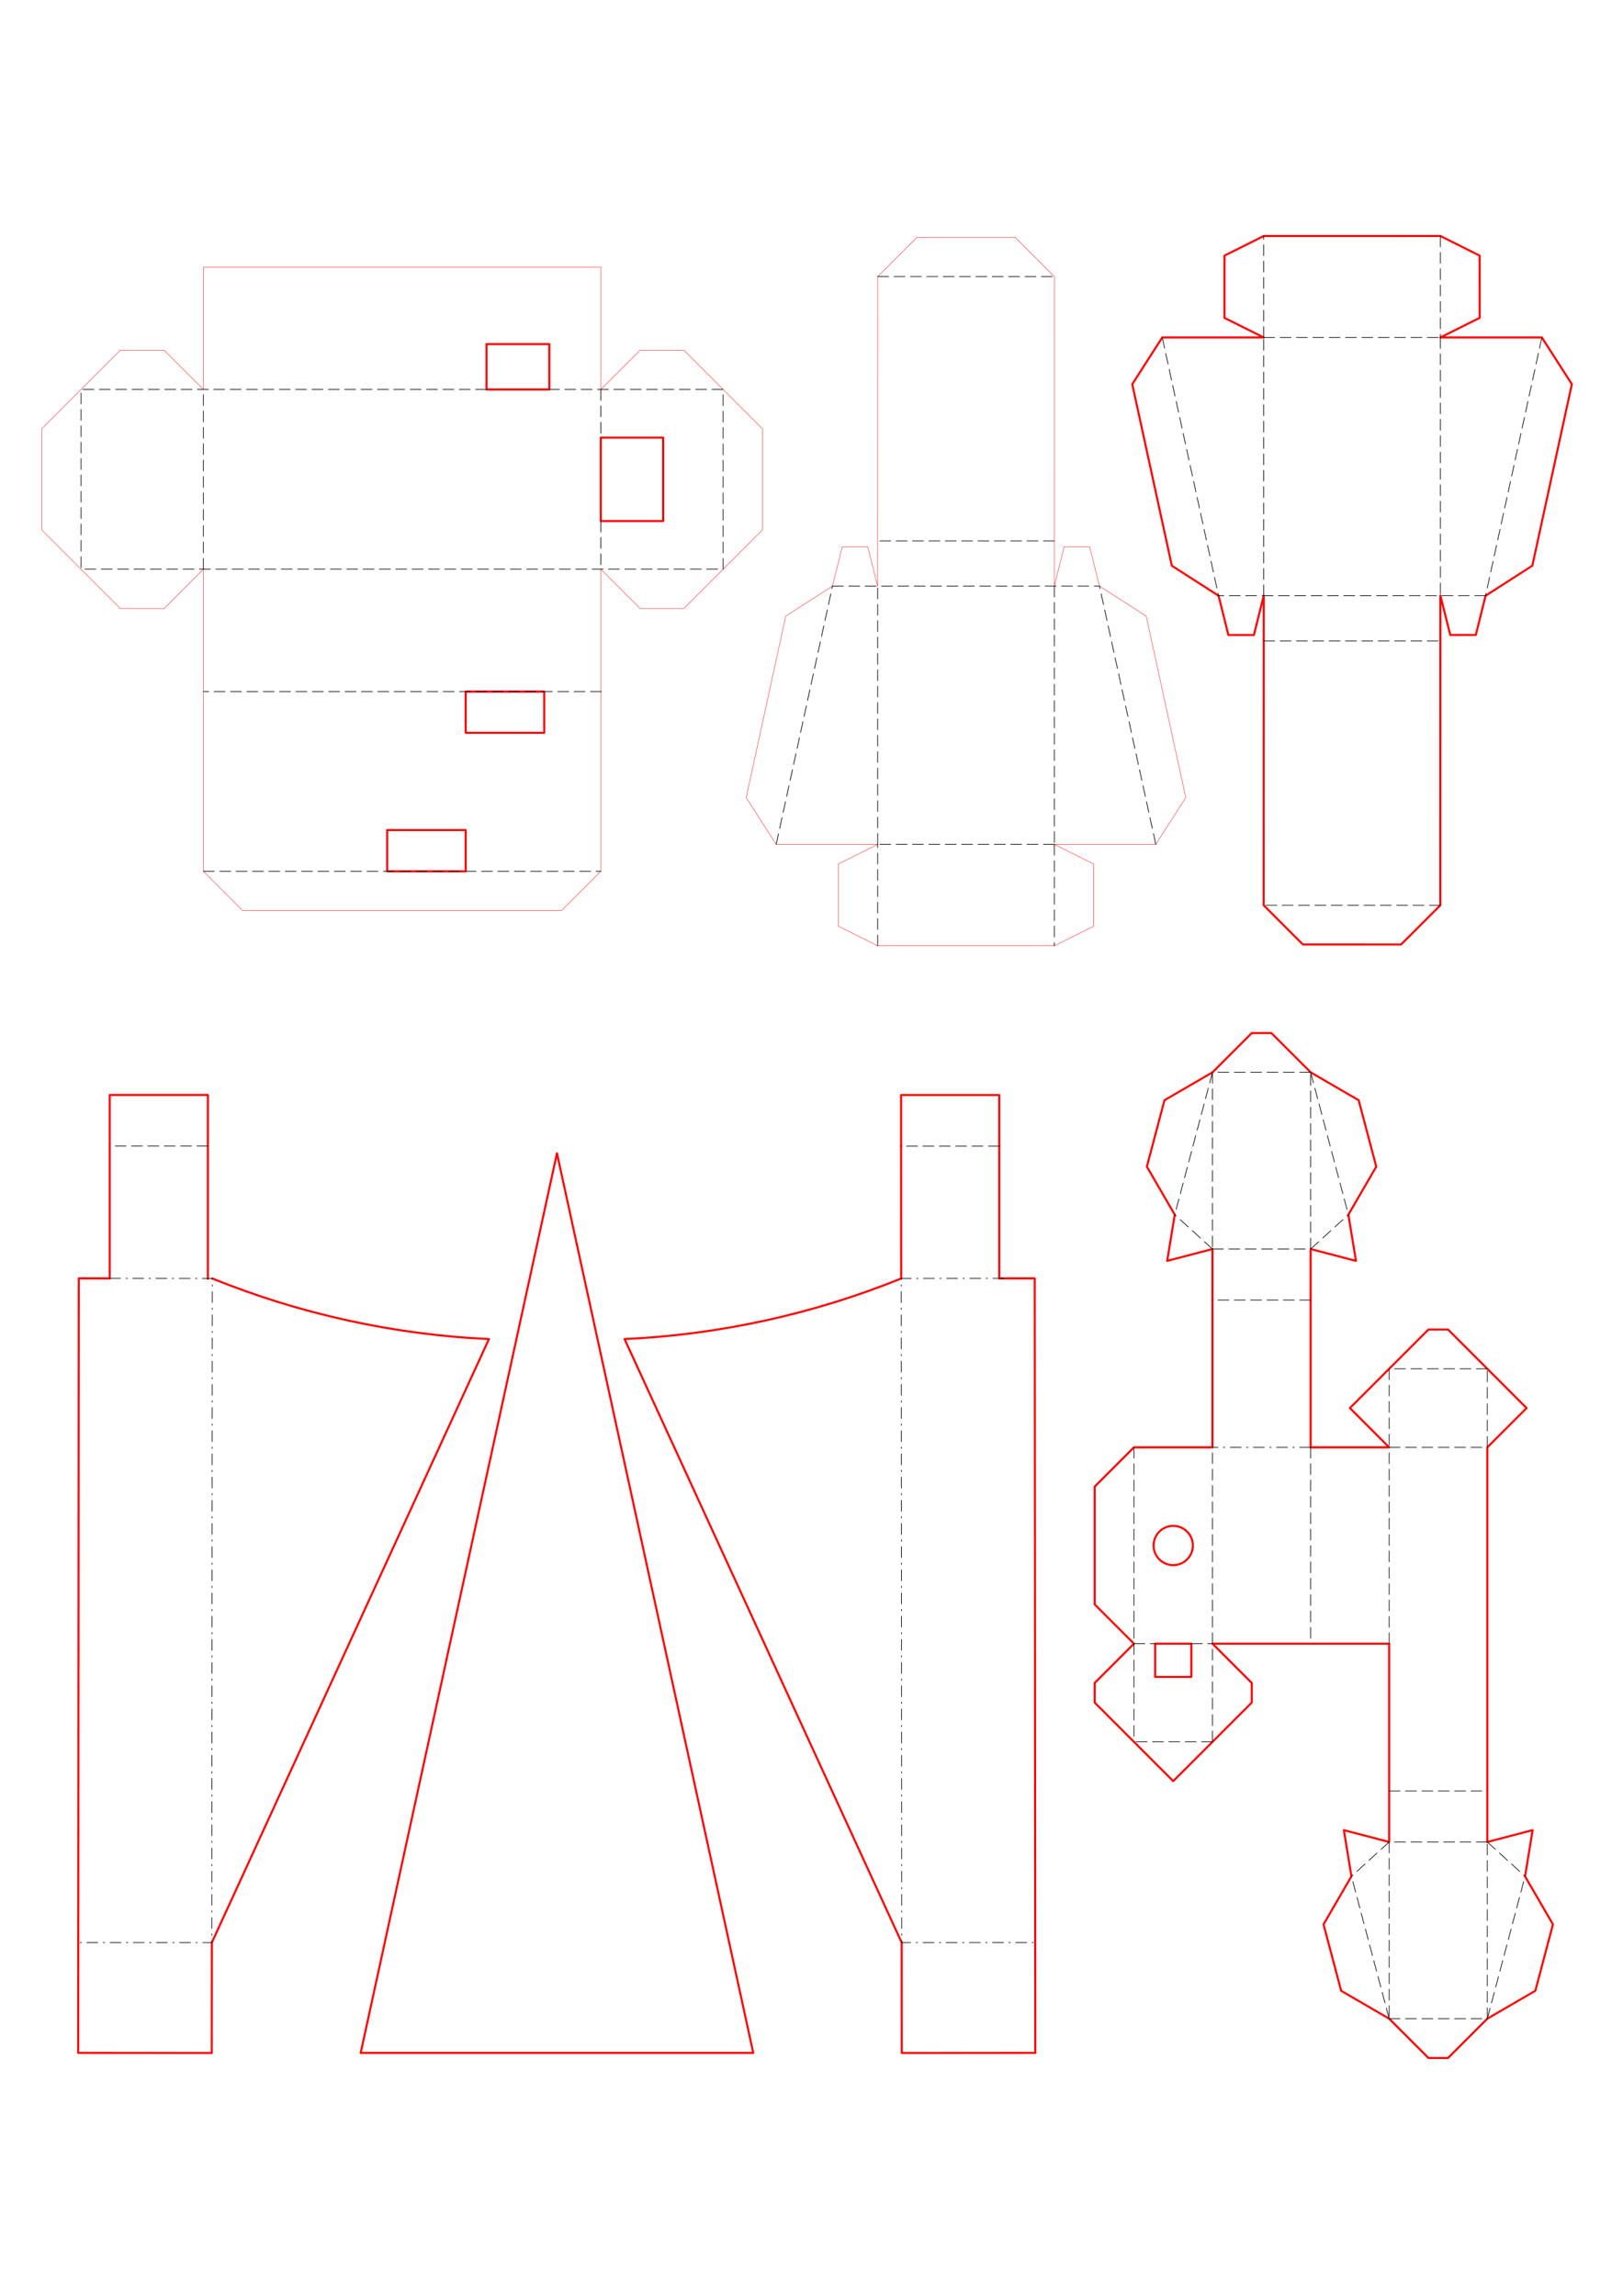 <?xml version="1.0" encoding="UTF-8" standalone="no"?>
<!-- Created with Inkscape (http://www.inkscape.org/) -->

<svg
   xmlns:dc="http://purl.org/dc/elements/1.1/"
   xmlns:cc="http://creativecommons.org/ns#"
   xmlns:rdf="http://www.w3.org/1999/02/22-rdf-syntax-ns#"
   xmlns:svg="http://www.w3.org/2000/svg"
   xmlns="http://www.w3.org/2000/svg"
   xmlns:sodipodi="http://sodipodi.sourceforge.net/DTD/sodipodi-0.dtd"
   xmlns:inkscape="http://www.inkscape.org/namespaces/inkscape"
   width="210mm"
   height="297mm"
   viewBox="0 0 210 297"
   version="1.1"
   id="svg9937"
   sodipodi:docname="umbrella1.svg"
   inkscape:version="0.92.4 (5da689c313, 2019-01-14)">
  <defs
     id="defs9931" />
  <sodipodi:namedview
     id="base"
     pagecolor="#ffffff"
     bordercolor="#666666"
     borderopacity="1.0"
     inkscape:pageopacity="0.0"
     inkscape:pageshadow="2"
     inkscape:zoom="3.5743753"
     inkscape:cx="312.25394"
     inkscape:cy="766.13122"
     inkscape:document-units="mm"
     inkscape:current-layer="layer1"
     showgrid="false"
     inkscape:window-width="2490"
     inkscape:window-height="1376"
     inkscape:window-x="70"
     inkscape:window-y="27"
     inkscape:window-maximized="1" />
  <g
     inkscape:label="Layer 1"
     inkscape:groupmode="layer"
     id="layer1">
    <path
       inkscape:connector-curvature="0"
       id="path7077"
       style="fill:none;stroke:#ff0000;stroke-width:0.265;stroke-linecap:round;stroke-linejoin:round;stroke-miterlimit:4;stroke-dasharray:none;stroke-opacity:1"
       d="m 154.146,212.636 h -4.683 v 4.299 l 4.683,3.5e-4 z" />
    <path
       inkscape:connector-curvature="0"
       id="path7081"
       style="fill:none;stroke:#ff0000;stroke-width:0.265;stroke-linecap:round;stroke-linejoin:round;stroke-miterlimit:4;stroke-dasharray:none;stroke-opacity:1"
       d="m 151.804,202.476 c -1.403,0 -2.54,-1.137 -2.54,-2.54 0,-1.403 1.137,-2.54 2.54,-2.54 1.403,0 2.54,1.137 2.54,2.54 0,1.403 -1.137,2.54 -2.54,2.54 z" />
    <path
       inkscape:connector-curvature="0"
       id="path7057"
       style="fill:none;stroke:#ff0000;stroke-width:0.265;stroke-linecap:round;stroke-linejoin:round;stroke-miterlimit:4;stroke-dasharray:none;stroke-opacity:1"
       d="m 192.444,231.686 v 6.604 l 5.862,-1.533 -0.979,5.979 3.608,6.212 -2.279,8.593 -6.212,3.608 -5.08,5.08 h -2.54 l -5.08,-5.08 -6.212,-3.608 -2.279,-8.593 3.608,-6.212 -0.979,-5.979 5.862,1.533 v -6.604 -19.05 h -10.16 -12.7 l 5.08,5.08 v 2.54 l -5.08,5.08 -5.08,5.08 -5.08,-5.08 -5.08,-5.08 v -2.54 l 5.08,-5.08 -5.08,-5.08 v -15.24 l 5.08,-5.08 h 10.16 v -19.05 -6.604 l -5.862,1.533 0.979,-5.979 -3.608,-6.212 2.279,-8.593 6.212,-3.608 5.08,-5.08 h 2.54 l 5.08,5.08 6.212,3.608 2.279,8.593 -3.608,6.212 0.979,5.979 -5.862,-1.533 v 6.604 19.05 h 10.16 l -5.08,-5.08 5.08,-5.08 5.08,-5.08 h 2.54 l 5.08,5.08 5.08,5.08 -5.08,5.08 v 25.4 z" />
    <path
       inkscape:connector-curvature="0"
       id="path7061"
       style="fill:none;stroke:#ff0000;stroke-width:0.265;stroke-linecap:round;stroke-linejoin:round;stroke-miterlimit:4;stroke-dasharray:none;stroke-opacity:1"
       d="m 163.512,82.909 7.1e-4,-5.841 -1.27,5.08 h -3.303 l -1.27,-5.08 -6.046,-3.881 -5.121,-23.483 3.881,-6.046 13.129,3.52e-4 -5.08,-2.536 V 33.072 l 5.079,-2.541 22.859,-0.001 5.079,2.538 0.002,8.051 -5.08,2.539 13.129,-0.001 3.882,6.041 -5.115,23.484 -6.045,3.883 -1.269,5.08 -3.303,7.05e-4 -1.278,-5.096 -0.003,5.866 -0.007,34.194 -5.081,5.079 -12.699,-0.003 -5.079,-5.081 z" />
    <g
       id="g1775"
       style="stroke-width:0.05;stroke-miterlimit:4;stroke-dasharray:none">
      <g
         id="g1770"
         style="stroke-width:0.05;stroke-miterlimit:4;stroke-dasharray:none">
        <g
           id="g1766"
           style="stroke-width:0.05;stroke-miterlimit:4;stroke-dasharray:none">
          <path
             d="m 136.42,69.98 -7.1e-4,5.841 1.27,-5.08 h 3.303 l 1.27,5.08 6.046,3.881 5.121,23.483 -3.881,6.046 -13.129,-3.5e-4 5.08,2.536 v 8.051 l -5.079,2.541 -22.859,0.001 -5.079,-2.538 -0.002,-8.051 5.08,-2.539 -13.129,0.001 -3.882,-6.041 5.115,-23.484 6.045,-3.883 1.269,-5.08 3.303,-7.04e-4 1.278,5.096 0.003,-5.866 0.007,-34.194 5.081,-5.079 12.699,0.003 5.079,5.081 z"
             style="fill:none;stroke:#ff0000;stroke-width:0.05;stroke-linecap:round;stroke-linejoin:round;stroke-miterlimit:4;stroke-dasharray:none;stroke-opacity:1"
             id="path7085"
             inkscape:connector-curvature="0" />
        </g>
      </g>
    </g>
    <path
       id="path7089"
       style="fill:none;stroke:#ff0000;stroke-width:0.05;stroke-linecap:round;stroke-linejoin:round;stroke-miterlimit:4;stroke-dasharray:none;stroke-opacity:1;fill-opacity:1"
       d="m 72.658,117.798 5.08,-5.08 V 73.637 l 5.08,5.08 h 5.668 l 10.16,-10.16 V 55.465 l -5.08,-5.08 -5.08,-5.08 h -5.668 l -5.08,5.08 V 34.557 h -51.42 v 15.828 l -5.08,-5.08 h -5.668 l -10.16,10.16 v 13.093 l 10.16,10.16 h 5.668 l 5.08,-5.08 V 112.718 l 5.08,5.08 z" />
    <path
       inkscape:connector-curvature="0"
       id="path7105"
       style="fill:none;stroke:#ff0000;stroke-width:0.265;stroke-linecap:round;stroke-linejoin:round;stroke-miterlimit:4;stroke-dasharray:none;stroke-opacity:1"
       d="m 62.949,50.385 h 8.127 V 44.517 H 62.949 Z" />
    <g
       id="g15476"
       style="stroke:#ff0000;stroke-opacity:1"
       transform="translate(3.855,-1.234)">
      <path
         d="m 10.329,166.615 c -1.331,-0.001 -2.662,-0.002 -3.993,-0.003 -0.024,33.4 -0.048,66.8 -0.072,100.2 8.42,0.006 12.85,0.009 17.278,0.012 0.004,-4.76 0.007,-9.52 0.011,-14.28 11.952,-26.028 23.905,-52.055 35.857,-78.082 -12.214,-0.552 -24.465,-3.234 -35.794,-7.838"
         style="fill:none;stroke:#ff0000;stroke-width:0.265;stroke-linecap:round;stroke-linejoin:round;stroke-miterlimit:4;stroke-dasharray:none;stroke-opacity:1"
         id="path7065"
         inkscape:connector-curvature="0" />
      <path
         d="m 112.75,166.625 c 0,-3.5e-4 -0.012,-17.126 -0.012,-17.126"
         style="fill:none;stroke:#ff0000;stroke-width:0.265;stroke-linecap:round;stroke-linejoin:round;stroke-miterlimit:4;stroke-dasharray:none;stroke-opacity:1"
         id="path7069"
         inkscape:connector-curvature="0" />
      <path
         d="m 125.438,166.615 c 1.331,-0.001 3.261,-0.002 4.592,-0.003 0.024,33.4 0.048,66.8 0.072,100.2 -8.421,0.006 -12.85,0.009 -17.278,0.012 -0.003,-4.76 -0.007,-9.52 -0.01,-14.28 -11.953,-26.028 -23.905,-52.055 -35.857,-78.082 12.214,-0.552 24.465,-3.234 35.794,-7.838"
         style="fill:none;stroke:#ff0000;stroke-width:0.265;stroke-linecap:round;stroke-linejoin:round;stroke-miterlimit:4;stroke-dasharray:none;stroke-opacity:1"
         id="path7073"
         inkscape:connector-curvature="0" />
      <path
         d="M 42.812,266.814 H 93.61 L 68.211,150.428 Z"
         style="fill:none;stroke:#ff0000;stroke-width:0.265;stroke-linecap:round;stroke-linejoin:round;stroke-miterlimit:4;stroke-dasharray:none;stroke-opacity:1"
         id="path7109"
         inkscape:connector-curvature="0" />
      <path
         d="m 10.341,166.615 v -23.73 h 12.7 v 23.79"
         style="fill:none;stroke:#ff0000;stroke-width:0.265;stroke-linecap:round;stroke-linejoin:round;stroke-miterlimit:4;stroke-dasharray:none;stroke-opacity:1"
         id="path7113"
         inkscape:connector-curvature="0" />
      <path
         d="m 125.438,149.499 v 17.116"
         style="fill:none;stroke:#ff0000;stroke-width:0.265;stroke-linecap:round;stroke-linejoin:round;stroke-miterlimit:4;stroke-dasharray:none;stroke-opacity:1"
         id="path7117"
         inkscape:connector-curvature="0" />
      <path
         d="m 112.738,149.498 v -6.604 h 12.7 v 6.604"
         style="fill:none;stroke:#ff0000;stroke-width:0.265;stroke-linecap:round;stroke-linejoin:round;stroke-miterlimit:4;stroke-dasharray:none;stroke-opacity:1"
         id="path7121"
         inkscape:connector-curvature="0" />
    </g>
  </g>
  <g
     inkscape:groupmode="layer"
     id="layer2"
     inkscape:label="dots"
     sodipodi:insensitive="true">
    <path
       inkscape:connector-curvature="0"
       id="path6933"
       style="fill:none;stroke:#000000;stroke-width:0.088;stroke-linecap:round;stroke-linejoin:round;stroke-miterlimit:4;stroke-dasharray:1.411, 0.706;stroke-dashoffset:0;stroke-opacity:1"
       d="m 169.584,138.722 h -12.7" />
    <g
       id="g15519"
       transform="translate(3.855,-1.234)">
      <path
         d="m 165.729,188.47 h -12.7"
         style="fill:none;stroke:#000000;stroke-width:0.088;stroke-linecap:round;stroke-linejoin:round;stroke-miterlimit:4;stroke-dasharray:1.411, 0.706, 0.176, 0.706;stroke-dashoffset:0;stroke-opacity:1"
         id="path6813"
         inkscape:connector-curvature="0" />
      <path
         d="m 142.869,213.87 h 2.738"
         style="fill:none;stroke:#000000;stroke-width:0.088;stroke-linecap:round;stroke-linejoin:round;stroke-miterlimit:4;stroke-dasharray:1.411, 0.706;stroke-dashoffset:0;stroke-opacity:1"
         id="path6817"
         inkscape:connector-curvature="0" />
      <path
         d="m 188.589,239.524 h -12.7"
         style="fill:none;stroke:#000000;stroke-width:0.088;stroke-linecap:round;stroke-linejoin:round;stroke-miterlimit:4;stroke-dasharray:1.411, 0.706;stroke-dashoffset:0;stroke-opacity:1"
         id="path6821"
         inkscape:connector-curvature="0" />
      <path
         d="m 142.869,188.47 v 25.4"
         style="fill:none;stroke:#000000;stroke-width:0.088;stroke-linecap:round;stroke-linejoin:round;stroke-miterlimit:4;stroke-dasharray:1.411, 0.706;stroke-dashoffset:0;stroke-opacity:1"
         id="path6825"
         inkscape:connector-curvature="0" />
      <path
         d="m 153.029,162.816 h 12.7"
         style="fill:none;stroke:#000000;stroke-width:0.088;stroke-linecap:round;stroke-linejoin:round;stroke-miterlimit:4;stroke-dasharray:1.411, 0.706;stroke-dashoffset:0;stroke-opacity:1"
         id="path6829"
         inkscape:connector-curvature="0" />
      <path
         d="m 175.889,239.524 -4.883,4.446"
         style="fill:none;stroke:#000000;stroke-width:0.088;stroke-linecap:round;stroke-linejoin:round;stroke-miterlimit:4;stroke-dasharray:1.411, 0.706;stroke-dashoffset:0;stroke-opacity:1"
         id="path6833"
         inkscape:connector-curvature="0" />
      <path
         d="m 188.589,188.47 v -10.16"
         style="fill:none;stroke:#000000;stroke-width:0.088;stroke-linecap:round;stroke-linejoin:round;stroke-miterlimit:4;stroke-dasharray:1.411, 0.706;stroke-dashoffset:0;stroke-opacity:1"
         id="path6837"
         inkscape:connector-curvature="0" />
      <path
         d="m 188.589,178.31 h -12.7"
         style="fill:none;stroke:#000000;stroke-width:0.088;stroke-linecap:round;stroke-linejoin:round;stroke-miterlimit:4;stroke-dasharray:1.411, 0.706;stroke-dashoffset:0;stroke-opacity:1"
         id="path6841"
         inkscape:connector-curvature="0" />
      <path
         d="m 175.889,188.47 h 12.7"
         style="fill:none;stroke:#000000;stroke-width:0.088;stroke-linecap:round;stroke-linejoin:round;stroke-miterlimit:4;stroke-dasharray:1.411, 0.706;stroke-dashoffset:0;stroke-opacity:1"
         id="path6845"
         inkscape:connector-curvature="0" />
      <path
         d="m 175.889,178.31 v 10.16"
         style="fill:none;stroke:#000000;stroke-width:0.088;stroke-linecap:round;stroke-linejoin:round;stroke-miterlimit:4;stroke-dasharray:1.411, 0.706;stroke-dashoffset:0;stroke-opacity:1"
         id="path6849"
         inkscape:connector-curvature="0" />
      <path
         d="m 175.889,213.87 v -25.4"
         style="fill:none;stroke:#000000;stroke-width:0.088;stroke-linecap:round;stroke-linejoin:round;stroke-miterlimit:4;stroke-dasharray:1.411, 0.706;stroke-dashoffset:0;stroke-opacity:1"
         id="path6853"
         inkscape:connector-curvature="0" />
      <path
         d="m 165.729,169.42 h -12.7"
         style="fill:none;stroke:#000000;stroke-width:0.088;stroke-linecap:round;stroke-linejoin:round;stroke-miterlimit:4;stroke-dasharray:1.411, 0.706;stroke-dashoffset:0;stroke-opacity:1"
         id="path6857"
         inkscape:connector-curvature="0" />
      <path
         d="m 153.029,213.87 v -25.4"
         style="fill:none;stroke:#000000;stroke-width:0.088;stroke-linecap:round;stroke-linejoin:round;stroke-miterlimit:4;stroke-dasharray:1.411, 0.706;stroke-dashoffset:0;stroke-opacity:1"
         id="path6861"
         inkscape:connector-curvature="0" />
      <path
         d="m 165.729,188.47 v 25.4"
         style="fill:none;stroke:#000000;stroke-width:0.088;stroke-linecap:round;stroke-linejoin:round;stroke-miterlimit:4;stroke-dasharray:1.411, 0.706;stroke-dashoffset:0;stroke-opacity:1"
         id="path6865"
         inkscape:connector-curvature="0" />
      <path
         d="m 142.869,213.87 v 12.7"
         style="fill:none;stroke:#000000;stroke-width:0.088;stroke-linecap:round;stroke-linejoin:round;stroke-miterlimit:4;stroke-dasharray:1.411, 0.706;stroke-dashoffset:0;stroke-opacity:1"
         id="path6869"
         inkscape:connector-curvature="0" />
      <path
         d="m 153.029,226.57 v -12.7"
         style="fill:none;stroke:#000000;stroke-width:0.088;stroke-linecap:round;stroke-linejoin:round;stroke-miterlimit:4;stroke-dasharray:1.411, 0.706;stroke-dashoffset:0;stroke-opacity:1"
         id="path6873"
         inkscape:connector-curvature="0" />
      <path
         d="m 153.029,162.816 -4.883,-4.446"
         style="fill:none;stroke:#000000;stroke-width:0.088;stroke-linecap:round;stroke-linejoin:round;stroke-miterlimit:4;stroke-dasharray:1.411, 0.706;stroke-dashoffset:0;stroke-opacity:1"
         id="path6913"
         inkscape:connector-curvature="0" />
      <path
         d="m 153.029,139.956 -4.883,18.414"
         style="fill:none;stroke:#000000;stroke-width:0.088;stroke-linecap:round;stroke-linejoin:round;stroke-miterlimit:4;stroke-dasharray:1.411, 0.706;stroke-dashoffset:0;stroke-opacity:1"
         id="path6917"
         inkscape:connector-curvature="0" />
      <path
         d="m 165.729,139.956 4.883,18.414"
         style="fill:none;stroke:#000000;stroke-width:0.088;stroke-linecap:round;stroke-linejoin:round;stroke-miterlimit:4;stroke-dasharray:1.411, 0.706;stroke-dashoffset:0;stroke-opacity:1"
         id="path6921"
         inkscape:connector-curvature="0" />
      <path
         d="m 165.729,162.816 4.883,-4.446"
         style="fill:none;stroke:#000000;stroke-width:0.088;stroke-linecap:round;stroke-linejoin:round;stroke-miterlimit:4;stroke-dasharray:1.411, 0.706;stroke-dashoffset:0;stroke-opacity:1"
         id="path6925"
         inkscape:connector-curvature="0" />
      <path
         d="m 153.029,139.956 v 22.86"
         style="fill:none;stroke:#000000;stroke-width:0.088;stroke-linecap:round;stroke-linejoin:round;stroke-miterlimit:4;stroke-dasharray:1.411, 0.706;stroke-dashoffset:0;stroke-opacity:1"
         id="path6929"
         inkscape:connector-curvature="0" />
      <path
         d="m 165.729,162.816 v -22.86"
         style="fill:none;stroke:#000000;stroke-width:0.088;stroke-linecap:round;stroke-linejoin:round;stroke-miterlimit:4;stroke-dasharray:1.411, 0.706;stroke-dashoffset:0;stroke-opacity:1"
         id="path6937"
         inkscape:connector-curvature="0" />
      <path
         d="m 175.889,232.92 h 12.7"
         style="fill:none;stroke:#000000;stroke-width:0.088;stroke-linecap:round;stroke-linejoin:round;stroke-miterlimit:4;stroke-dasharray:1.411, 0.706;stroke-dashoffset:0;stroke-opacity:1"
         id="path6941"
         inkscape:connector-curvature="0" />
      <path
         d="m 175.889,239.524 v 22.86"
         style="fill:none;stroke:#000000;stroke-width:0.088;stroke-linecap:round;stroke-linejoin:round;stroke-miterlimit:4;stroke-dasharray:1.411, 0.706;stroke-dashoffset:0;stroke-opacity:1"
         id="path6945"
         inkscape:connector-curvature="0" />
      <path
         d="m 175.889,262.384 h 12.7"
         style="fill:none;stroke:#000000;stroke-width:0.088;stroke-linecap:round;stroke-linejoin:round;stroke-miterlimit:4;stroke-dasharray:1.411, 0.706;stroke-dashoffset:0;stroke-opacity:1"
         id="path6949"
         inkscape:connector-curvature="0" />
      <path
         d="m 188.589,262.384 v -22.86"
         style="fill:none;stroke:#000000;stroke-width:0.088;stroke-linecap:round;stroke-linejoin:round;stroke-miterlimit:4;stroke-dasharray:1.411, 0.706;stroke-dashoffset:0;stroke-opacity:1"
         id="path6953"
         inkscape:connector-curvature="0" />
      <path
         d="m 175.889,262.384 -4.883,-18.414"
         style="fill:none;stroke:#000000;stroke-width:0.088;stroke-linecap:round;stroke-linejoin:round;stroke-miterlimit:4;stroke-dasharray:1.411, 0.706;stroke-dashoffset:0;stroke-opacity:1"
         id="path6957"
         inkscape:connector-curvature="0" />
      <path
         d="m 188.589,262.384 4.883,-18.414"
         style="fill:none;stroke:#000000;stroke-width:0.088;stroke-linecap:round;stroke-linejoin:round;stroke-miterlimit:4;stroke-dasharray:1.411, 0.706;stroke-dashoffset:0;stroke-opacity:1"
         id="path6961"
         inkscape:connector-curvature="0" />
      <path
         d="m 188.589,239.524 4.883,4.446"
         style="fill:none;stroke:#000000;stroke-width:0.088;stroke-linecap:round;stroke-linejoin:round;stroke-miterlimit:4;stroke-dasharray:1.411, 0.706;stroke-dashoffset:0;stroke-opacity:1"
         id="path6965"
         inkscape:connector-curvature="0" />
      <path
         d="m 153.029,226.57 h -10.16"
         style="fill:none;stroke:#000000;stroke-width:0.088;stroke-linecap:round;stroke-linejoin:round;stroke-miterlimit:4;stroke-dasharray:1.411, 0.706;stroke-dashoffset:0;stroke-opacity:1"
         id="path6969"
         inkscape:connector-curvature="0" />
      <path
         d="m 150.291,213.87 h 2.738"
         style="fill:none;stroke:#000000;stroke-width:0.088;stroke-linecap:round;stroke-linejoin:round;stroke-miterlimit:4;stroke-dasharray:1.411, 0.706;stroke-dashoffset:0;stroke-opacity:1"
         id="path6973"
         inkscape:connector-curvature="0" />
    </g>
    <path
       inkscape:connector-curvature="0"
       id="path6877"
       style="fill:none;stroke:#000000;stroke-width:0.088;stroke-linecap:round;stroke-linejoin:round;stroke-miterlimit:4;stroke-dasharray:1.411, 0.706;stroke-dashoffset:0;stroke-opacity:1"
       d="m 163.514,43.659 -0.002,-13.128" />
    <path
       inkscape:connector-curvature="0"
       id="path6881"
       style="fill:none;stroke:#000000;stroke-width:0.088;stroke-linecap:round;stroke-linejoin:round;stroke-miterlimit:4;stroke-dasharray:1.411, 0.706;stroke-dashoffset:0;stroke-opacity:1"
       d="m 186.373,43.66 0.002,33.39" />
    <path
       inkscape:connector-curvature="0"
       id="path6885"
       style="fill:none;stroke:#000000;stroke-width:0.088;stroke-linecap:round;stroke-linejoin:round;stroke-miterlimit:4;stroke-dasharray:1.411, 0.706;stroke-dashoffset:0;stroke-opacity:1"
       d="m 163.513,77.069 7.1e-4,-33.41" />
    <path
       inkscape:connector-curvature="0"
       id="path6889"
       style="fill:none;stroke:#000000;stroke-width:0.088;stroke-linecap:round;stroke-linejoin:round;stroke-miterlimit:4;stroke-dasharray:1.411, 0.706;stroke-dashoffset:0;stroke-opacity:1"
       d="m 163.514,43.659 h 22.859" />
    <path
       inkscape:connector-curvature="0"
       id="path6893"
       style="fill:none;stroke:#000000;stroke-width:0.088;stroke-linecap:round;stroke-linejoin:round;stroke-miterlimit:4;stroke-dasharray:1.411, 0.706;stroke-dashoffset:0;stroke-opacity:1"
       d="m 163.512,82.914 22.859,7.06e-4" />
    <path
       inkscape:connector-curvature="0"
       id="path6897"
       style="fill:none;stroke:#000000;stroke-width:0.088;stroke-linecap:round;stroke-linejoin:round;stroke-miterlimit:4;stroke-dasharray:1.411, 0.706;stroke-dashoffset:0;stroke-opacity:1"
       d="m 186.364,117.11 -22.859,-0.006" />
    <path
       inkscape:connector-curvature="0"
       id="path6901"
       style="fill:none;stroke:#000000;stroke-width:0.088;stroke-linecap:round;stroke-linejoin:round;stroke-miterlimit:4;stroke-dasharray:1.411, 0.706;stroke-dashoffset:0;stroke-opacity:1"
       d="m 150.384,43.659 7.285,33.409" />
    <path
       inkscape:connector-curvature="0"
       id="path6905"
       style="fill:none;stroke:#000000;stroke-width:0.088;stroke-linecap:round;stroke-linejoin:round;stroke-miterlimit:4;stroke-dasharray:1.411, 0.706;stroke-dashoffset:0;stroke-opacity:1"
       d="m 199.502,43.66 -7.286,33.409" />
    <path
       inkscape:connector-curvature="0"
       id="path6909"
       style="fill:none;stroke:#000000;stroke-width:0.088;stroke-linecap:round;stroke-linejoin:round;stroke-miterlimit:4;stroke-dasharray:1.411, 0.706;stroke-dashoffset:0;stroke-opacity:1"
       d="m 186.371,30.53 0.002,13.129" />
    <path
       inkscape:connector-curvature="0"
       id="path6977"
       style="fill:none;stroke:#000000;stroke-width:0.088;stroke-linecap:round;stroke-linejoin:round;stroke-miterlimit:4;stroke-dasharray:1.411, 0.706;stroke-dashoffset:0;stroke-opacity:1"
       d="m 192.225,77.064 -34.555,0.004" />
    <path
       inkscape:connector-curvature="0"
       id="path6981"
       style="fill:none;stroke:#000000;stroke-width:0.088;stroke-linecap:round;stroke-linejoin:round;stroke-miterlimit:4;stroke-dasharray:1.411, 0.706;stroke-dashoffset:0;stroke-opacity:1"
       d="m 136.419,109.23 0.002,13.128" />
    <path
       inkscape:connector-curvature="0"
       id="path6985"
       style="fill:none;stroke:#000000;stroke-width:0.088;stroke-linecap:round;stroke-linejoin:round;stroke-miterlimit:4;stroke-dasharray:1.411, 0.706;stroke-dashoffset:0;stroke-opacity:1"
       d="m 113.56,109.23 -0.002,-33.39" />
    <path
       inkscape:connector-curvature="0"
       id="path6989"
       style="fill:none;stroke:#000000;stroke-width:0.088;stroke-linecap:round;stroke-linejoin:round;stroke-miterlimit:4;stroke-dasharray:1.411, 0.706;stroke-dashoffset:0;stroke-opacity:1"
       d="m 136.42,75.82 -7.1e-4,33.41" />
    <path
       inkscape:connector-curvature="0"
       id="path6993"
       style="fill:none;stroke:#000000;stroke-width:0.088;stroke-linecap:round;stroke-linejoin:round;stroke-miterlimit:4;stroke-dasharray:1.411, 0.706;stroke-dashoffset:0;stroke-opacity:1"
       d="M 136.419,109.23 H 113.56" />
    <path
       inkscape:connector-curvature="0"
       id="path6997"
       style="fill:none;stroke:#000000;stroke-width:0.088;stroke-linecap:round;stroke-linejoin:round;stroke-miterlimit:4;stroke-dasharray:1.411, 0.706;stroke-dashoffset:0;stroke-opacity:1"
       d="m 136.42,69.975 -22.859,-7.06e-4" />
    <path
       inkscape:connector-curvature="0"
       id="path7001"
       style="fill:none;stroke:#000000;stroke-width:0.088;stroke-linecap:round;stroke-linejoin:round;stroke-miterlimit:4;stroke-dasharray:1.411, 0.706;stroke-dashoffset:0;stroke-opacity:1"
       d="m 113.569,35.78 22.859,0.006" />
    <path
       inkscape:connector-curvature="0"
       id="path7005"
       style="fill:none;stroke:#000000;stroke-width:0.088;stroke-linecap:round;stroke-linejoin:round;stroke-miterlimit:4;stroke-dasharray:1.411, 0.706;stroke-dashoffset:0;stroke-opacity:1"
       d="M 149.548,109.23 142.263,75.821" />
    <path
       inkscape:connector-curvature="0"
       id="path7009"
       style="fill:none;stroke:#000000;stroke-width:0.088;stroke-linecap:round;stroke-linejoin:round;stroke-miterlimit:4;stroke-dasharray:1.411, 0.706;stroke-dashoffset:0;stroke-opacity:1"
       d="m 100.431,109.23 7.286,-33.409" />
    <path
       inkscape:connector-curvature="0"
       id="path7013"
       style="fill:none;stroke:#000000;stroke-width:0.088;stroke-linecap:round;stroke-linejoin:round;stroke-miterlimit:4;stroke-dasharray:1.411, 0.706;stroke-dashoffset:0;stroke-opacity:1"
       d="m 113.561,122.359 -0.002,-13.129" />
    <path
       inkscape:connector-curvature="0"
       id="path7017"
       style="fill:none;stroke:#000000;stroke-width:0.088;stroke-linecap:round;stroke-linejoin:round;stroke-miterlimit:4;stroke-dasharray:1.411, 0.706;stroke-dashoffset:0;stroke-opacity:1"
       d="m 107.708,75.825 34.555,-0.004" />
    <path
       inkscape:connector-curvature="0"
       id="path7093"
       style="fill:none;stroke:#ff0000;stroke-width:0.265;stroke-linecap:round;stroke-linejoin:round;stroke-miterlimit:4;stroke-dasharray:none;stroke-opacity:1"
       d="m 50.095,112.718 h 10.16 v -5.334 H 50.095 Z" />
    <path
       inkscape:connector-curvature="0"
       id="path7097"
       style="fill:none;stroke:#ff0000;stroke-width:0.265;stroke-linecap:round;stroke-linejoin:round;stroke-miterlimit:4;stroke-dasharray:none;stroke-opacity:1"
       d="m 60.255,94.799 h 10.16 v -5.334 h -10.16 z" />
    <path
       inkscape:connector-curvature="0"
       id="path7101"
       style="fill:none;stroke:#ff0000;stroke-width:0.265;stroke-linecap:round;stroke-linejoin:round;stroke-miterlimit:4;stroke-dasharray:none;stroke-opacity:1"
       d="m 77.738,67.408 h 8.068 V 56.614 h -8.068 z" />
    <path
       inkscape:connector-curvature="0"
       id="path7021"
       style="fill:none;stroke:#000000;stroke-width:0.088;stroke-linecap:round;stroke-linejoin:round;stroke-miterlimit:4;stroke-dasharray:1.411, 0.706;stroke-dashoffset:0;stroke-opacity:1"
       d="M 26.318,73.637 V 50.385" />
    <path
       inkscape:connector-curvature="0"
       id="path7025"
       style="fill:none;stroke:#000000;stroke-width:0.088;stroke-linecap:round;stroke-linejoin:round;stroke-miterlimit:4;stroke-dasharray:1.411, 0.706;stroke-dashoffset:0;stroke-opacity:1"
       d="M 26.318,112.718 H 77.738" />
    <path
       inkscape:connector-curvature="0"
       id="path7033"
       style="fill:none;stroke:#000000;stroke-width:0.088;stroke-linecap:round;stroke-linejoin:round;stroke-miterlimit:4;stroke-dasharray:1.411, 0.706;stroke-dashoffset:0;stroke-opacity:1"
       d="M 77.812,89.465 H 26.318"
       sodipodi:nodetypes="cc" />
    <path
       inkscape:connector-curvature="0"
       id="path7037"
       style="fill:none;stroke:#000000;stroke-width:0.088;stroke-linecap:round;stroke-linejoin:round;stroke-miterlimit:4;stroke-dasharray:1.411, 0.706;stroke-dashoffset:0;stroke-opacity:1"
       d="m 77.738,50.385 v 6.229" />
    <path
       inkscape:connector-curvature="0"
       id="path7041"
       style="fill:none;stroke:#000000;stroke-width:0.088;stroke-linecap:round;stroke-linejoin:round;stroke-miterlimit:4;stroke-dasharray:1.411, 0.706;stroke-dashoffset:0;stroke-opacity:1"
       d="m 77.738,67.408 v 6.229" />
    <path
       inkscape:connector-curvature="0"
       id="path7045"
       style="fill:none;stroke:#000000;stroke-width:0.088;stroke-linecap:round;stroke-linejoin:round;stroke-miterlimit:4;stroke-dasharray:1.411, 0.706;stroke-dashoffset:0;stroke-opacity:1"
       d="M 62.949,50.385 H 10.49 v 23.253 h 83.075 l -3.53e-4,-23.253 H 71.077" />
    <path
       inkscape:connector-curvature="0"
       id="path6805"
       style="fill:none;stroke:#000000;stroke-width:0.088;stroke-linecap:round;stroke-linejoin:round;stroke-miterlimit:4;stroke-dasharray:1.411, 0.706, 0.176, 0.706;stroke-dashoffset:0;stroke-opacity:1"
       d="m 14.185,165.381 c 4.429,0.003 8.859,0.006 13.287,0.01 h -0.002 l -0.062,85.919 -17.278,-0.012" />
    <path
       inkscape:connector-curvature="0"
       id="path6809"
       style="fill:none;stroke:#000000;stroke-width:0.088;stroke-linecap:round;stroke-linejoin:round;stroke-miterlimit:4;stroke-dasharray:1.411, 0.706, 0.176, 0.706;stroke-dashoffset:0;stroke-opacity:1"
       d="m 129.893,165.381 c -4.429,0.003 -8.859,0.006 -13.287,0.01 h 0.002 l 0.062,85.919 17.278,-0.012" />
    <path
       inkscape:connector-curvature="0"
       id="path7049"
       style="fill:none;stroke:#000000;stroke-width:0.088;stroke-linecap:round;stroke-linejoin:round;stroke-miterlimit:4;stroke-dasharray:1.411, 0.706;stroke-dashoffset:0;stroke-opacity:1"
       d="m 129.294,148.264 h -12.7" />
    <path
       inkscape:connector-curvature="0"
       id="path7053"
       style="fill:none;stroke:#000000;stroke-width:0.088;stroke-linecap:round;stroke-linejoin:round;stroke-miterlimit:4;stroke-dasharray:1.411, 0.706;stroke-dashoffset:0;stroke-opacity:1"
       d="m 26.897,148.255 h -12.7" />
  </g>
</svg>
